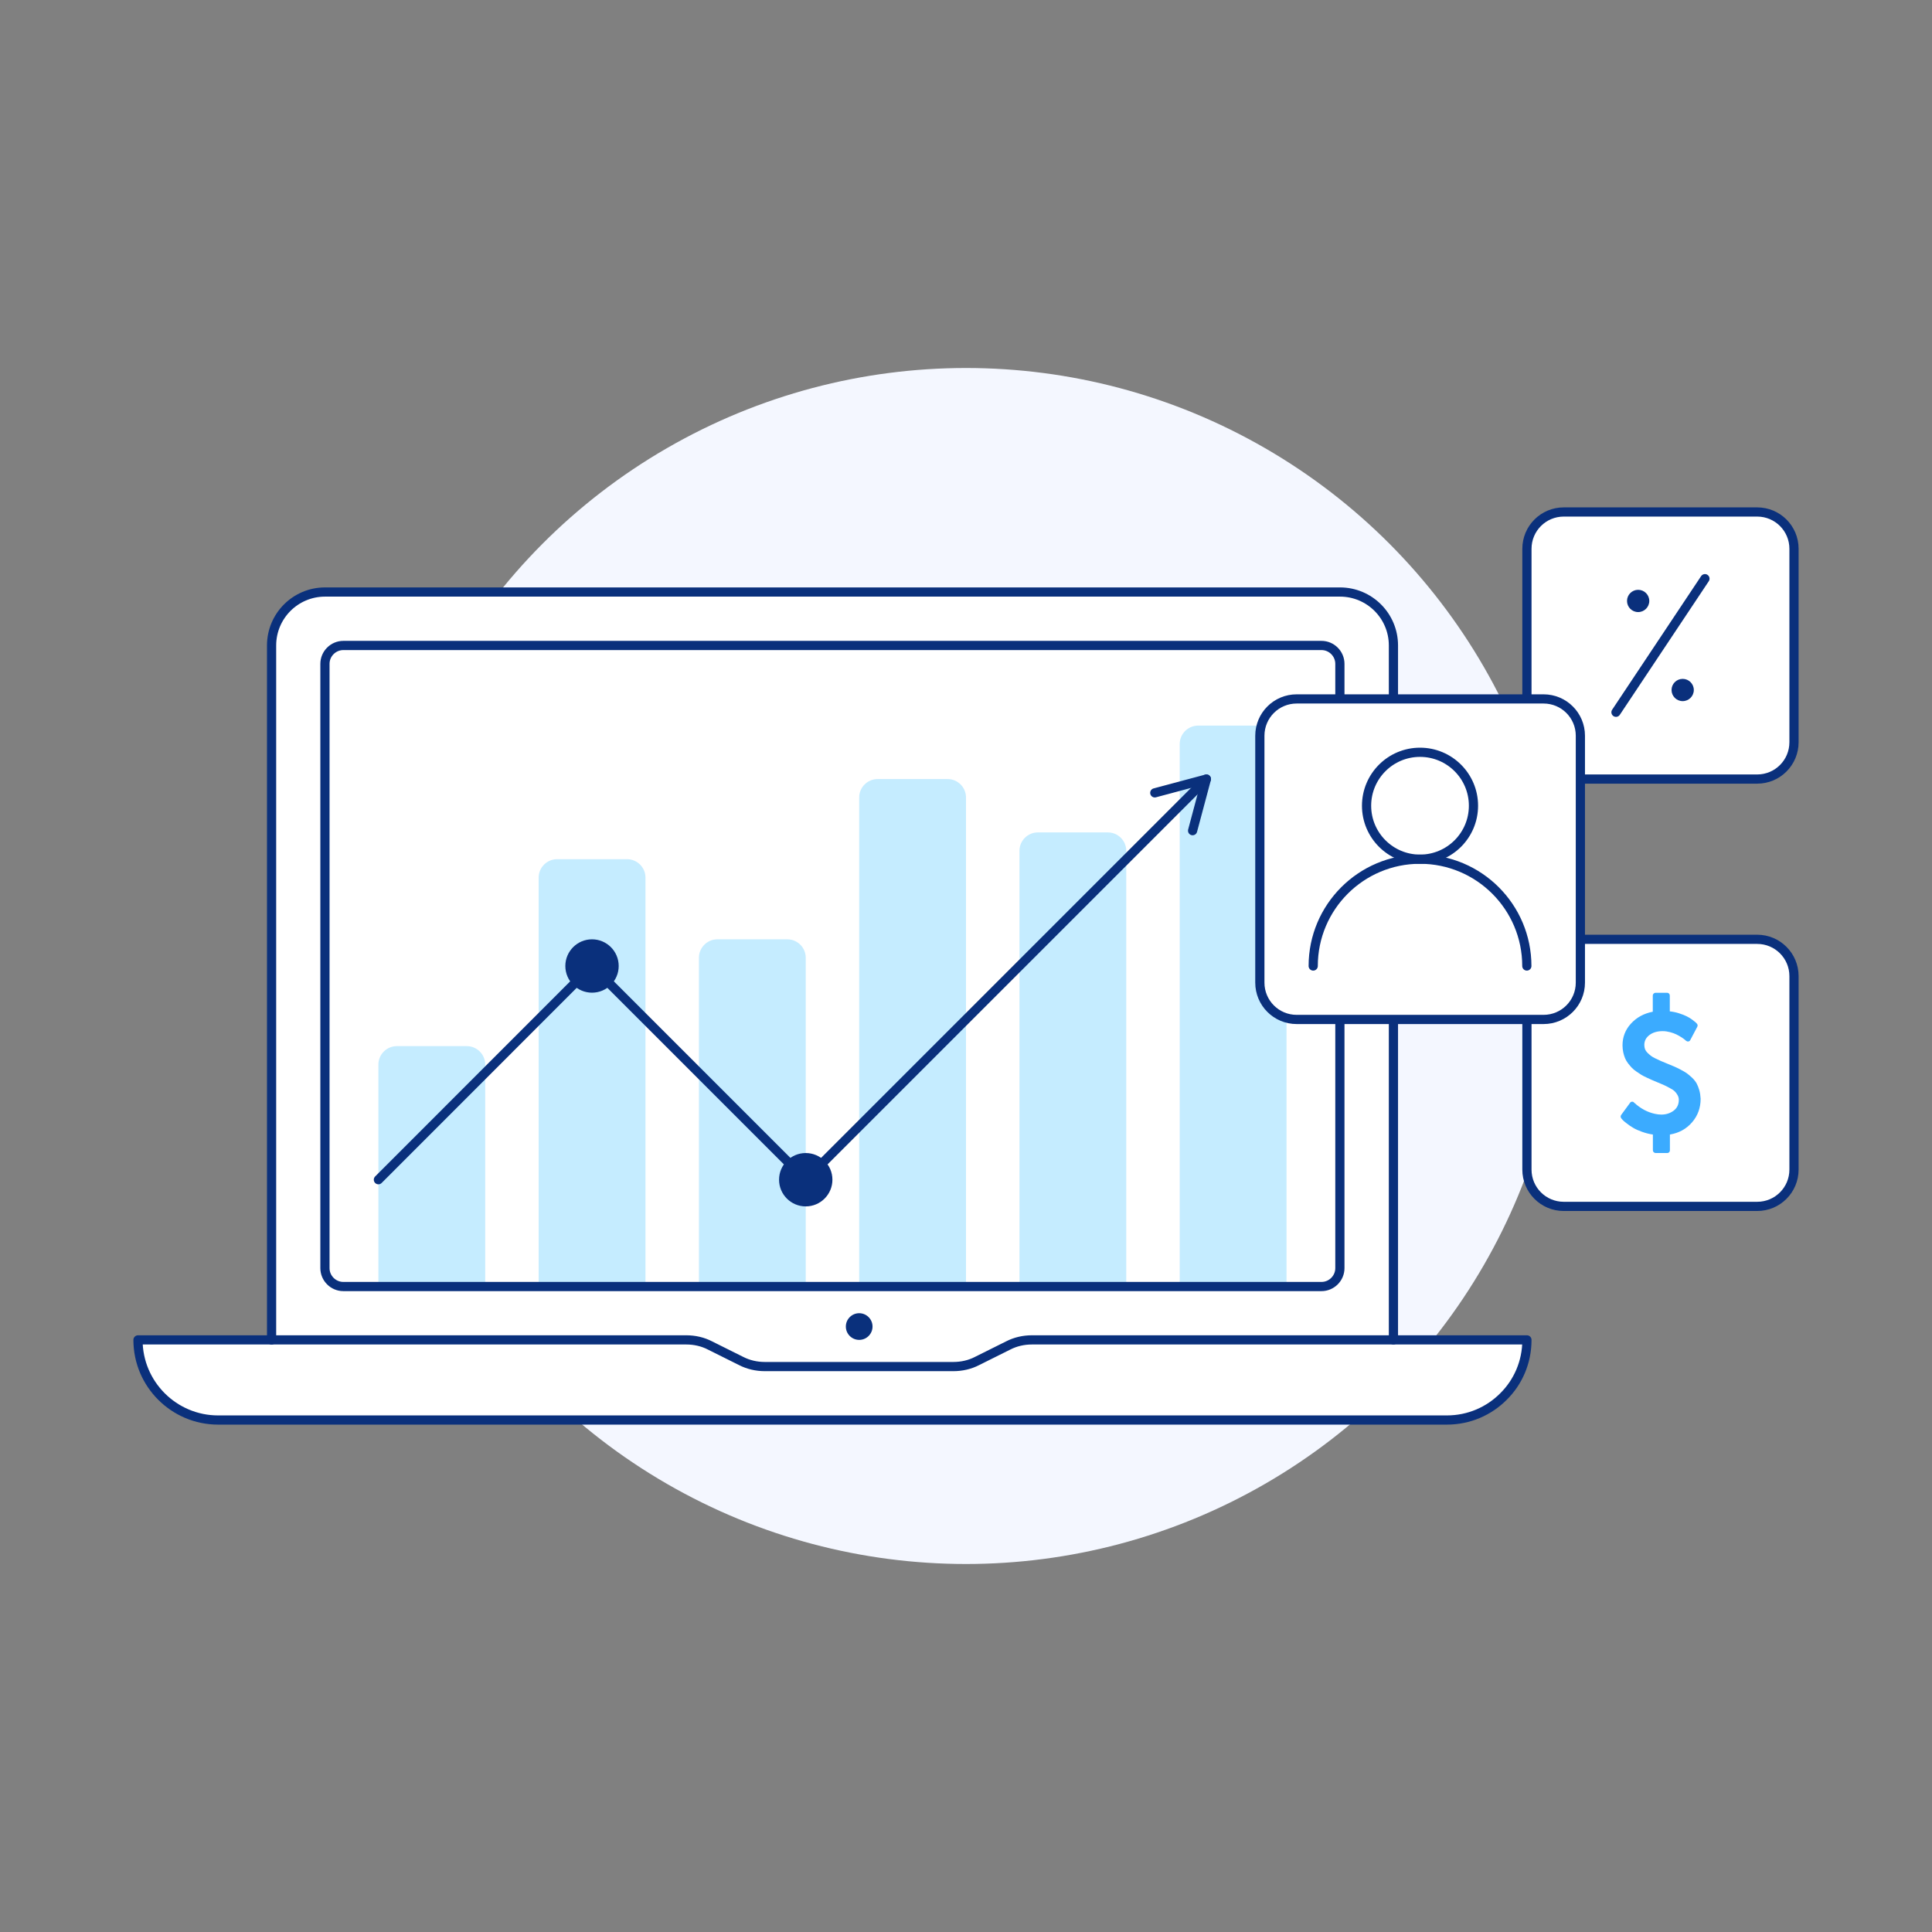 <?xml version="1.0" encoding="utf-8"?>
<!-- Generator: Adobe Illustrator 25.4.1, SVG Export Plug-In . SVG Version: 6.00 Build 0)  -->
<svg version="1.1" id="Layer_1" xmlns="http://www.w3.org/2000/svg" xmlns:xlink="http://www.w3.org/1999/xlink" x="0px" y="0px"
	 viewBox="0 0 210 210" enable-background="new 0 0 210 210" xml:space="preserve">
<rect x="0" y="0" width="210" height="210" fill="#808080" stroke="none"/>
<circle fill="#F4F7FF" cx="105" cy="105" r="65"/>
<g>
	<path fill="#FFFFFF" d="M165.97,145.65c0,2.41-0.97,4.59-2.55,6.15c-1.57,1.58-3.75,2.55-6.15,2.55H23.71
		c-4.8,0-8.71-3.9-8.71-8.71h14.52V70.16c0-3.21,2.6-5.81,5.81-5.81h110.32c3.21,0,5.81,2.6,5.81,5.81v75.48L165.97,145.65
		L165.97,145.65z"/>
	<path fill="none" stroke="#0A307C" stroke-linecap="round" stroke-linejoin="round" stroke-miterlimit="10" d="M29.52,145.65V70.16
		c0-3.21,2.6-5.81,5.81-5.81h110.32c3.21,0,5.81,2.6,5.81,5.81v75.48"/>
	<path fill="none" stroke="#0A307C" stroke-linecap="round" stroke-linejoin="round" stroke-miterlimit="10" d="M165.97,145.65
		c0,2.41-0.97,4.59-2.55,6.15c-1.57,1.58-3.75,2.55-6.15,2.55H23.71c-4.8,0-8.71-3.9-8.71-8.71h59.6c0.9,0,1.79,0.2,2.58,0.61
		l3.37,1.68c0.8,0.41,1.68,0.61,2.58,0.61h20.5c0.9,0,1.79-0.2,2.58-0.61l3.37-1.68c0.8-0.41,1.68-0.61,2.58-0.61h53.81V145.65z"/>
	<path fill="#C5ECFF" d="M52.74,139.84H41.13v-24.13c0-1.1,0.9-2,2-2h7.61c1.1,0,2,0.9,2,2V139.84z"/>
	<path fill="#C5ECFF" d="M70.16,139.84H58.55V95.39c0-1.1,0.9-2,2-2h7.61c1.1,0,2,0.9,2,2C70.16,95.39,70.16,139.84,70.16,139.84z"
		/>
	<path fill="#C5ECFF" d="M87.58,139.84H75.97V104.1c0-1.1,0.9-2,2-2h7.61c1.1,0,2,0.9,2,2V139.84z"/>
	<path fill="#C5ECFF" d="M105,139.84H93.39V86.68c0-1.1,0.9-2,2-2H103c1.1,0,2,0.9,2,2V139.84z"/>
	<path fill="#C5ECFF" d="M122.42,139.84h-11.61V92.48c0-1.1,0.9-2,2-2h7.61c1.1,0,2,0.9,2,2V139.84z"/>
	<path fill="#C5ECFF" d="M139.84,139.84h-11.61V80.87c0-1.1,0.9-2,2-2h7.61c1.1,0,2,0.9,2,2V139.84z"/>
	<path fill="none" stroke="#0A307C" stroke-linecap="round" stroke-linejoin="round" stroke-miterlimit="10" d="M35.32,137.84V72.16
		c0-1.1,0.9-2,2-2h106.32c1.1,0,2,0.9,2,2v65.68c0,1.1-0.9,2-2,2H37.32C36.22,139.84,35.32,138.94,35.32,137.84z"/>
	<polyline fill="none" stroke="#0A307C" stroke-linecap="round" stroke-linejoin="round" stroke-miterlimit="10" points="
		131.13,84.68 87.58,128.23 64.35,105 41.13,128.23 	"/>
	<polyline fill="none" stroke="#0A307C" stroke-linecap="round" stroke-linejoin="round" stroke-miterlimit="10" points="
		129.63,90.29 131.13,84.68 125.52,86.18 	"/>
	<g>
		<circle fill="#0A307C" cx="64.35" cy="105" r="2.9"/>
	</g>
	<g>
		<circle fill="#0A307C" cx="87.58" cy="128.23" r="2.9"/>
	</g>
	<g>
		<circle fill="#0A307C" cx="93.39" cy="144.19" r="1.45"/>
	</g>
	<g>
		<path fill="#FFFFFF" stroke="#0A307C" stroke-linecap="round" stroke-linejoin="round" stroke-miterlimit="10" d="M169.97,84.68
			H191c2.21,0,4-1.79,4-4V59.65c0-2.21-1.79-4-4-4h-21.03c-2.21,0-4,1.79-4,4v21.03C165.97,82.89,167.76,84.68,169.97,84.68z"/>
		
			<line fill="none" stroke="#0A307C" stroke-linecap="round" stroke-linejoin="round" stroke-miterlimit="10" x1="185.32" y1="62.9" x2="175.65" y2="77.42"/>
		<circle fill="#0A307C" cx="178.06" cy="65.32" r="1.21"/>
		<circle fill="#0A307C" cx="182.9" cy="75" r="1.21"/>
	</g>
	<g>
		<path fill="#FFFFFF" stroke="#0A307C" stroke-linecap="round" stroke-linejoin="round" stroke-miterlimit="10" d="M169.97,131.13
			H191c2.21,0,4-1.79,4-4V106.1c0-2.21-1.79-4-4-4h-21.03c-2.21,0-4,1.79-4,4v21.03C165.97,129.34,167.76,131.13,169.97,131.13z"/>
		<path fill="#3BABFF" d="M184.71,118.51c-0.08-0.28-0.18-0.53-0.29-0.74c-0.12-0.21-0.28-0.42-0.49-0.62
			c-0.21-0.2-0.41-0.36-0.58-0.49c-0.17-0.12-0.41-0.26-0.7-0.41c-0.3-0.15-0.53-0.27-0.71-0.34c-0.17-0.07-0.43-0.18-0.75-0.31
			c-0.29-0.12-0.51-0.21-0.65-0.27s-0.33-0.15-0.56-0.26s-0.41-0.21-0.52-0.3c-0.11-0.09-0.24-0.19-0.37-0.32
			c-0.13-0.13-0.22-0.26-0.28-0.4c-0.05-0.14-0.08-0.3-0.08-0.47c0-0.44,0.19-0.8,0.56-1.08s0.85-0.42,1.44-0.42
			c0.26,0,0.53,0.04,0.8,0.11s0.5,0.16,0.69,0.25s0.37,0.2,0.55,0.31c0.17,0.11,0.29,0.2,0.36,0.26c0.07,0.06,0.12,0.1,0.14,0.12
			c0.08,0.06,0.16,0.09,0.25,0.07c0.09-0.01,0.16-0.06,0.21-0.16l0.75-1.42c0.07-0.13,0.06-0.25-0.05-0.37
			c-0.04-0.04-0.08-0.08-0.14-0.14c-0.06-0.05-0.18-0.15-0.36-0.28c-0.19-0.14-0.38-0.26-0.59-0.36c-0.21-0.11-0.48-0.21-0.81-0.32
			s-0.68-0.18-1.03-0.22v-1.71c0-0.09-0.03-0.17-0.08-0.22c-0.06-0.06-0.13-0.09-0.21-0.09h-1.26c-0.08,0-0.15,0.03-0.21,0.09
			c-0.06,0.06-0.09,0.13-0.09,0.22v1.75c-0.98,0.19-1.77,0.63-2.38,1.3c-0.61,0.67-0.91,1.46-0.91,2.35c0,0.27,0.03,0.52,0.08,0.76
			c0.05,0.24,0.12,0.46,0.2,0.65s0.19,0.38,0.33,0.56s0.28,0.34,0.41,0.48c0.13,0.13,0.29,0.27,0.5,0.41
			c0.2,0.14,0.38,0.26,0.53,0.35s0.34,0.19,0.58,0.3s0.43,0.2,0.57,0.26c0.14,0.06,0.33,0.14,0.57,0.24
			c0.34,0.14,0.58,0.24,0.75,0.32c0.16,0.07,0.37,0.18,0.61,0.31c0.25,0.13,0.43,0.25,0.54,0.36c0.12,0.11,0.22,0.25,0.31,0.41
			s0.14,0.33,0.14,0.51c0,0.51-0.19,0.91-0.57,1.19s-0.82,0.42-1.33,0.42c-0.23,0-0.46-0.03-0.69-0.08
			c-0.81-0.17-1.56-0.57-2.26-1.21l-0.02-0.02c-0.06-0.07-0.13-0.1-0.22-0.09c-0.1,0.01-0.17,0.05-0.21,0.12l-0.96,1.31
			c-0.09,0.13-0.09,0.26,0.02,0.4c0.03,0.04,0.09,0.1,0.16,0.18c0.08,0.08,0.22,0.2,0.43,0.36c0.21,0.17,0.44,0.32,0.69,0.47
			s0.56,0.29,0.95,0.43s0.78,0.24,1.19,0.3v1.7c0,0.08,0.03,0.16,0.09,0.22s0.13,0.09,0.21,0.09h1.26c0.09,0,0.16-0.03,0.21-0.09
			c0.06-0.06,0.08-0.13,0.08-0.22v-1.7c0.99-0.17,1.79-0.61,2.41-1.33c0.62-0.72,0.93-1.57,0.93-2.56
			C184.83,119.1,184.79,118.79,184.71,118.51L184.71,118.51z"/>
	</g>
	
		<line fill="none" stroke="#0A307C" stroke-linecap="round" stroke-linejoin="round" stroke-miterlimit="10" x1="142.74" y1="105" x2="142.74" y2="105"/>
	<g>
		<path fill="#FFFFFF" stroke="#0A307C" stroke-linecap="round" stroke-linejoin="round" stroke-miterlimit="10" d="M140.94,110.81
			h26.84c2.21,0,4-1.79,4-4V79.97c0-2.21-1.79-4-4-4h-26.84c-2.21,0-4,1.79-4,4v26.84C136.94,109.02,138.73,110.81,140.94,110.81z"
			/>
		
			<circle fill="none" stroke="#0A307C" stroke-linecap="round" stroke-linejoin="round" stroke-miterlimit="10" cx="154.35" cy="87.58" r="5.81"/>
		<path fill="none" stroke="#0A307C" stroke-linecap="round" stroke-linejoin="round" stroke-miterlimit="10" d="M142.74,105
			c0-6.41,5.2-11.61,11.61-11.61s11.61,5.2,11.61,11.61"/>
	</g>
</g>
</svg>

